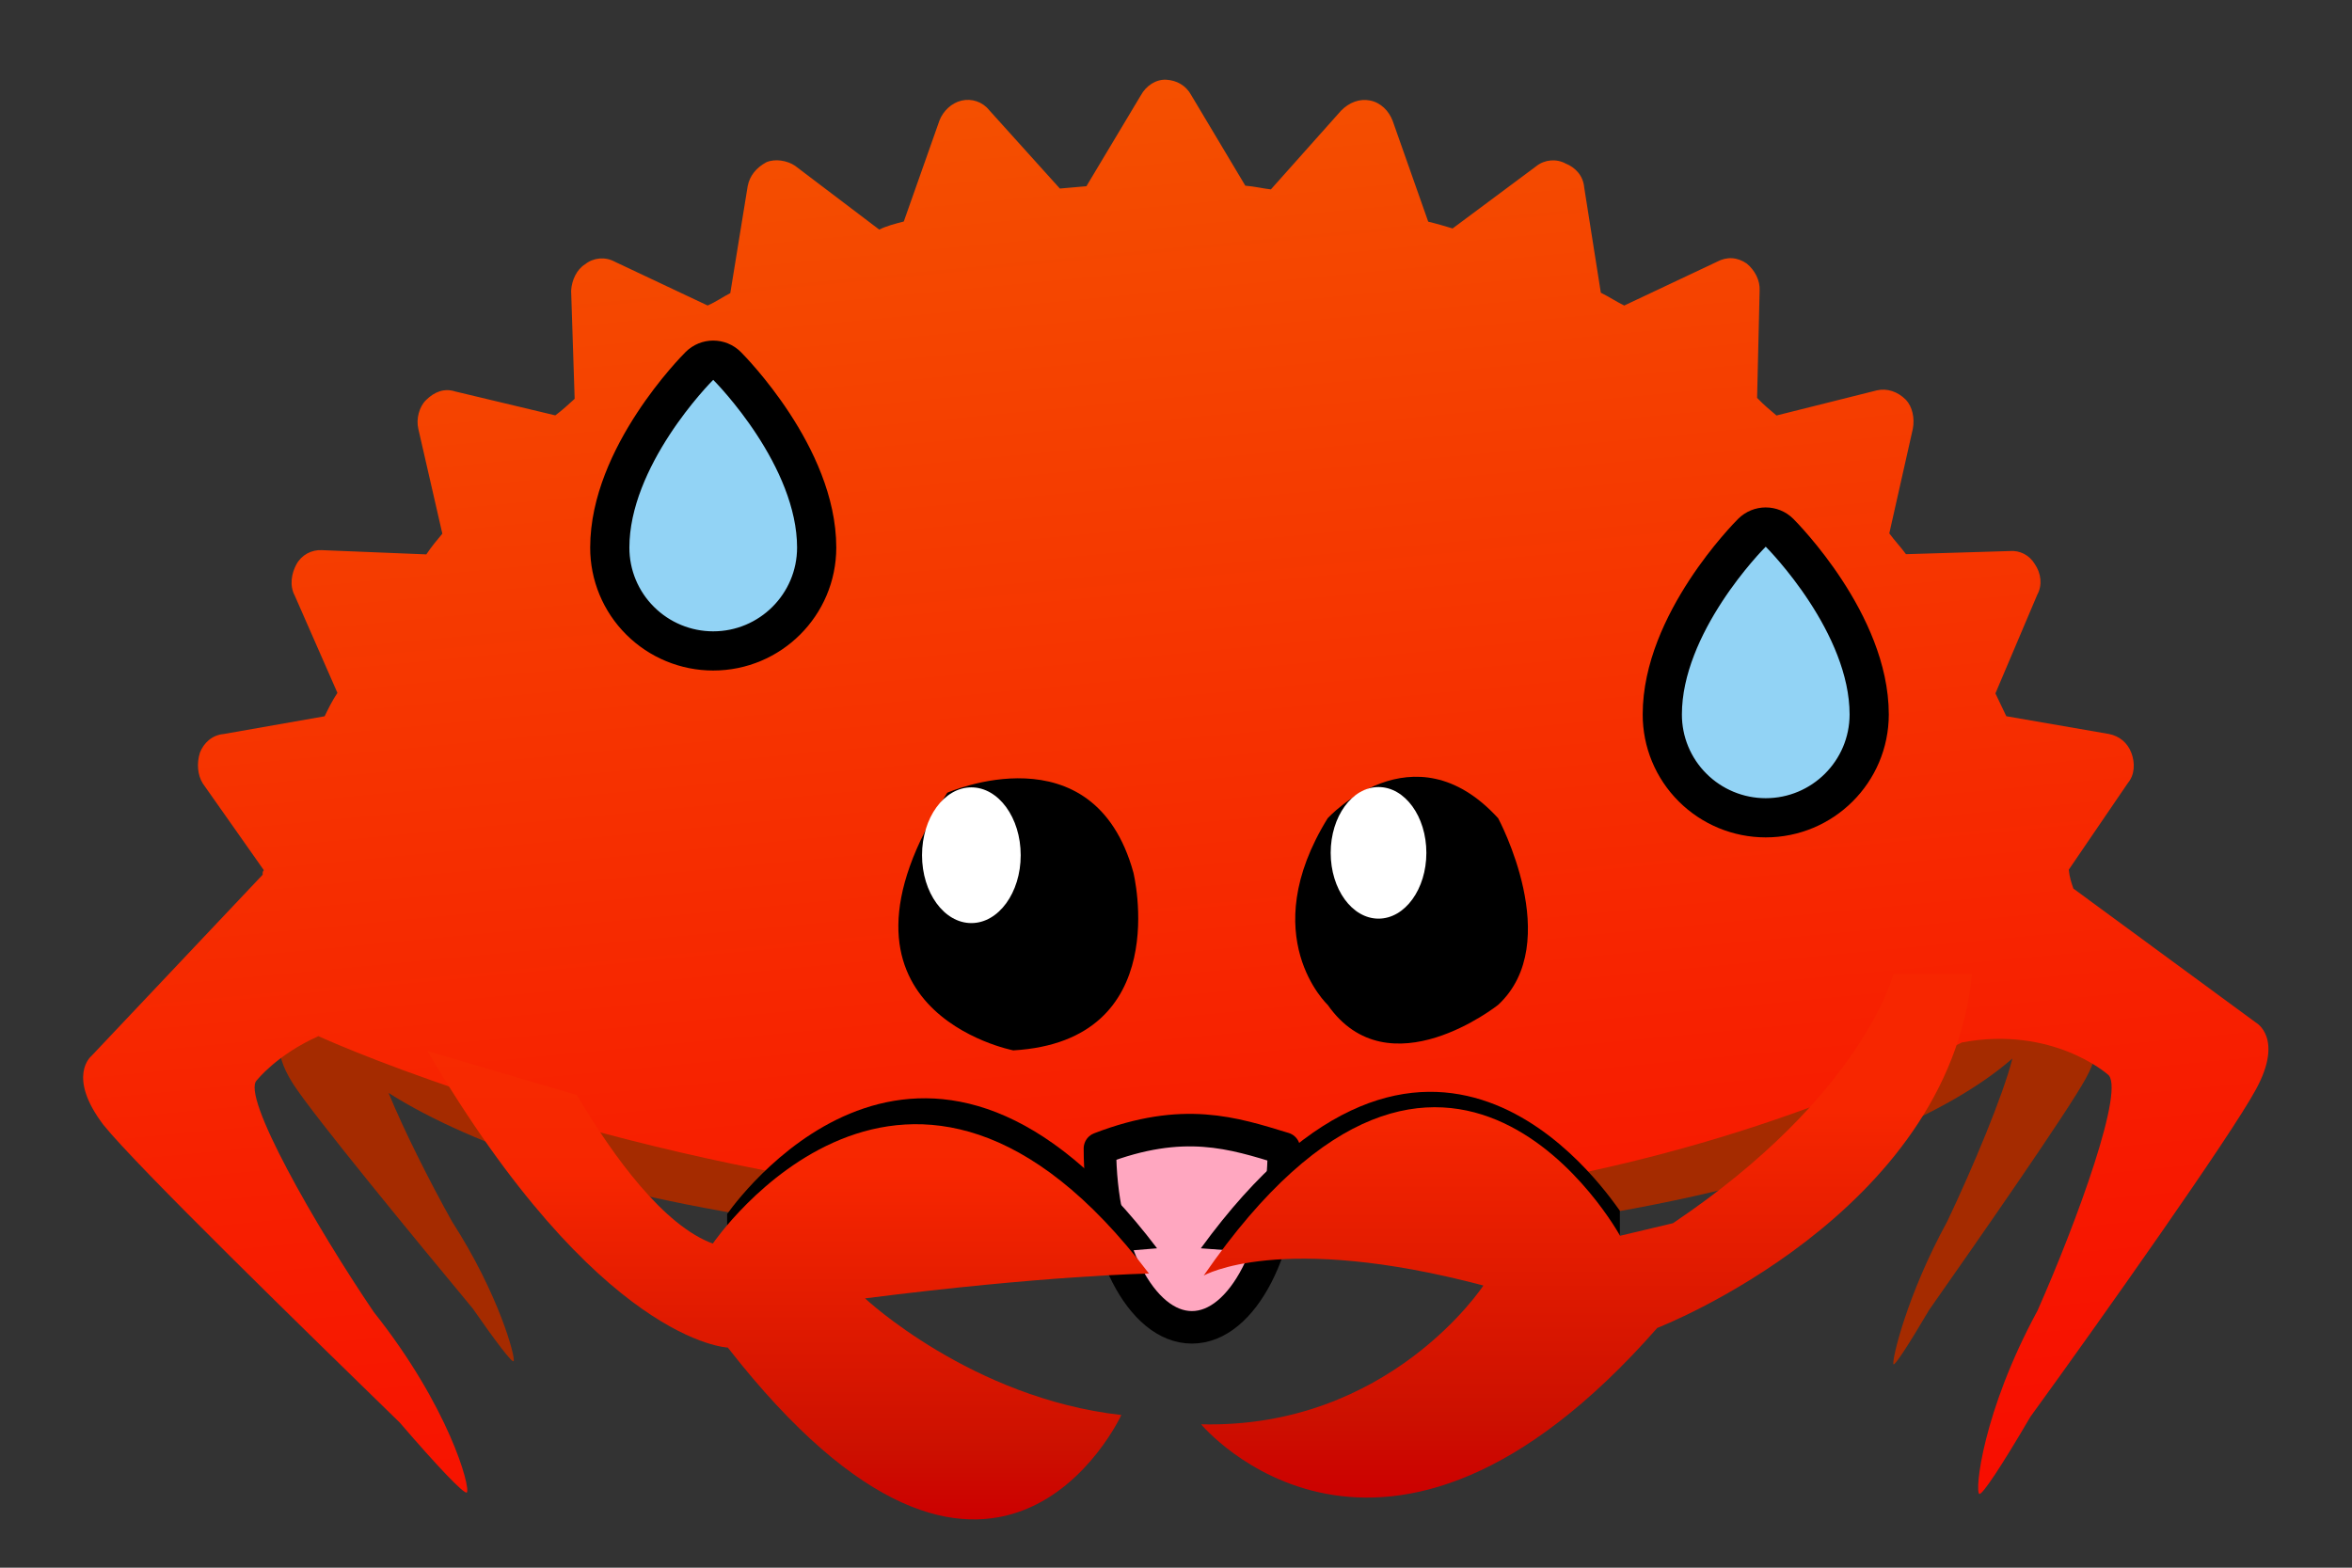 <?xml version="1.0" encoding="UTF-8" standalone="no"?>
<svg
   width="100%"
   height="100%"
   viewBox="0 0 1200 800"
   version="1.1"
   xml:space="preserve"
   style="fill-rule:evenodd;clip-rule:evenodd;stroke-linejoin:round;stroke-miterlimit:1.414;"
   id="svg22"
   sodipodi:docname="ferris-3.svg"
   inkscape:version="1.3.2 (091e20ef0f, 2023-11-25)"
   xmlns:inkscape="http://www.inkscape.org/namespaces/inkscape"
   xmlns:sodipodi="http://sodipodi.sourceforge.net/DTD/sodipodi-0.dtd"
   xmlns="http://www.w3.org/2000/svg"
   xmlns:svg="http://www.w3.org/2000/svg"
   xmlns:serif="http://www.serif.com/"><rect x="0" y="0" width="1200" height="800" fill="#333333" stroke="none"/><sodipodi:namedview
   id="namedview22"
   pagecolor="#ffffff"
   bordercolor="#000000"
   borderopacity="0.25"
   inkscape:showpageshadow="2"
   inkscape:pageopacity="0.0"
   inkscape:pagecheckerboard="0"
   inkscape:deskcolor="#d1d1d1"
   inkscape:zoom="0.728125"
   inkscape:cx="626.95279"
   inkscape:cy="367.38197"
   inkscape:window-width="2018"
   inkscape:window-height="1101"
   inkscape:window-x="26"
   inkscape:window-y="23"
   inkscape:window-maximized="0"
   inkscape:current-layer="Layer-1" />
    <g
   id="Layer-1"
   serif:id="Layer 1">
        <g
   transform="matrix(1,0,0,1,597.344,637.02)"
   id="g1">
            <path
   d="M0,-279.559C-121.238,-279.559 -231.39,-264.983 -312.939,-241.23L-312.939,-38.329C-231.39,-14.575 -121.238,0 0,0C138.76,0 262.987,-19.092 346.431,-49.186L346.431,-230.37C262.987,-260.465 138.76,-279.559 0,-279.559"
   style="fill:rgb(165,43,0);fill-rule:nonzero;"
   id="path1" />
        </g>
        <g
   transform="matrix(1,0,0,1,1068.75,575.642)"
   id="g2">
            <path
   d="M0,-53.32L-14.211,-82.761C-14.138,-83.879 -14.08,-84.998 -14.08,-86.121C-14.08,-119.496 -48.786,-150.256 -107.177,-174.883L-107.177,2.643C-79.932,-8.849 -57.829,-21.674 -42.021,-35.482C-46.673,-16.775 -62.585,21.071 -75.271,47.686C-96.121,85.752 -103.671,118.889 -102.703,120.53C-102.086,121.563 -94.973,110.59 -84.484,92.809C-60.074,58.028 -13.82,-8.373 -4.575,-25.287C5.897,-44.461 0,-53.32 0,-53.32"
   style="fill:rgb(165,43,0);fill-rule:nonzero;"
   id="path2" />
        </g>
        <g
   transform="matrix(1,0,0,1,149.064,591.421)"
   id="g3">
            <path
   d="M0,-99.954C0,-93.526 1.293,-87.194 3.788,-80.985L-4.723,-65.835C-4.723,-65.835 -11.541,-56.989 0.465,-38.327C11.055,-21.872 64.1,42.54 92.097,76.271C104.123,93.564 112.276,104.216 112.99,103.187C114.114,101.554 105.514,69.087 81.631,32.046C70.487,12.151 57.177,-14.206 49.189,-33.675C71.492,-19.559 100.672,-6.755 135.341,4.265L135.341,-204.17C51.797,-177.622 0,-140.737 0,-99.954"
   style="fill:rgb(165,43,0);fill-rule:nonzero;"
   id="path3" />
        </g>
        <g
   transform="matrix(-65.81,-752.207,-752.207,65.81,621.707,796.312)"
   id="g4">
            <path
   d="M0.991,-0.034L0.933,0.008C0.933,0.014 0.933,0.02 0.933,0.026L0.99,0.069C0.996,0.073 0.999,0.08 0.998,0.087C0.997,0.094 0.992,0.1 0.986,0.103L0.92,0.133C0.919,0.139 0.918,0.145 0.916,0.15L0.964,0.203C0.968,0.208 0.97,0.216 0.968,0.222C0.965,0.229 0.96,0.234 0.953,0.236L0.882,0.254C0.88,0.259 0.877,0.264 0.875,0.27L0.91,0.33C0.914,0.336 0.914,0.344 0.91,0.35C0.907,0.356 0.9,0.36 0.893,0.361L0.82,0.365C0.817,0.369 0.813,0.374 0.81,0.379L0.832,0.445C0.835,0.452 0.833,0.459 0.828,0.465C0.824,0.47 0.816,0.473 0.809,0.472L0.737,0.462C0.733,0.466 0.729,0.47 0.724,0.474L0.733,0.544C0.734,0.551 0.731,0.558 0.725,0.562C0.719,0.566 0.711,0.568 0.704,0.565L0.636,0.542C0.631,0.546 0.626,0.549 0.621,0.552L0.615,0.621C0.615,0.629 0.61,0.635 0.604,0.638C0.597,0.641 0.589,0.641 0.583,0.638L0.521,0.602C0.52,0.603 0.519,0.603 0.518,0.603L0.406,0.729C0.406,0.729 0.394,0.747 0.359,0.725C0.329,0.705 0.206,0.599 0.141,0.543C0.109,0.52 0.089,0.504 0.09,0.502C0.093,0.499 0.149,0.509 0.217,0.554C0.278,0.588 0.371,0.631 0.38,0.619C0.38,0.619 0.396,0.604 0.406,0.575C0.406,0.575 0.406,0.575 0.406,0.575C0.407,0.576 0.407,0.576 0.406,0.575C0.406,0.575 0.091,0.024 0.305,-0.531C0.311,-0.593 0.275,-0.627 0.275,-0.627C0.266,-0.639 0.178,-0.598 0.12,-0.566C0.055,-0.523 0.002,-0.513 0,-0.516C-0.001,-0.518 0.018,-0.533 0.049,-0.555C0.11,-0.608 0.227,-0.707 0.256,-0.726C0.289,-0.748 0.301,-0.73 0.301,-0.73L0.402,-0.615C0.406,-0.614 0.41,-0.613 0.415,-0.613L0.47,-0.658C0.475,-0.663 0.483,-0.664 0.49,-0.662C0.497,-0.66 0.502,-0.655 0.504,-0.648L0.522,-0.58C0.527,-0.578 0.533,-0.576 0.538,-0.574L0.602,-0.608C0.608,-0.612 0.616,-0.612 0.623,-0.608C0.629,-0.605 0.633,-0.599 0.633,-0.592L0.637,-0.522C0.642,-0.519 0.647,-0.515 0.652,-0.512L0.721,-0.534C0.728,-0.536 0.736,-0.535 0.741,-0.531C0.747,-0.526 0.75,-0.519 0.749,-0.512L0.738,-0.443C0.742,-0.439 0.746,-0.435 0.751,-0.431L0.823,-0.439C0.83,-0.44 0.837,-0.437 0.842,-0.432C0.847,-0.426 0.848,-0.419 0.845,-0.412L0.821,-0.347C0.824,-0.342 0.828,-0.337 0.831,-0.332L0.903,-0.327C0.911,-0.327 0.917,-0.322 0.92,-0.316C0.924,-0.31 0.924,-0.302 0.92,-0.296L0.883,-0.236C0.885,-0.231 0.887,-0.226 0.889,-0.22L0.959,-0.202C0.966,-0.2 0.972,-0.195 0.974,-0.188C0.976,-0.181 0.974,-0.174 0.969,-0.168L0.92,-0.116C0.921,-0.111 0.923,-0.105 0.924,-0.099L0.988,-0.068C0.995,-0.065 0.999,-0.059 1,-0.052C1.001,-0.045 0.997,-0.038 0.991,-0.034ZM0.406,0.575C0.406,0.575 0.406,0.575 0.406,0.575C0.406,0.575 0.406,0.575 0.406,0.575Z"
   style="fill:url(#_Linear1);fill-rule:nonzero;"
   id="path4" />
        </g>
        <path
   fill="#ffa7c0"
   d="m 655.045,586.081 c 0,50.402 -21.007,91.262 -46.925,91.262 -25.919,0 -46.925,-40.861 -46.925,-91.262 33.302,-14.104 64.39,-12.752 93.834,0 z"
   id="path5-6"
   style="stroke-width:8.297" /><g
   transform="matrix(1,0,0,1,450.328,483.629)"
   id="g5">
            <path
   d="M0,167.33C-1.664,165.91 -2.536,165.068 -2.536,165.068L140.006,153.391C23.733,0 -69.418,122.193 -79.333,135.855L-79.333,167.33L0,167.33Z"
   style="fill-rule:nonzero;"
   id="path5" />
        </g>
        <path
   fill="none"
   stroke="#000000"
   stroke-linecap="round"
   stroke-linejoin="round"
   stroke-miterlimit="10"
   stroke-width="16.593"
   d="m 655.045,586.081 c 0,50.402 -21.007,91.262 -46.925,91.262 -25.919,0 -46.925,-40.861 -46.925,-91.262 42.653,-16.419 68.015,-7.86 93.834,0 z"
   id="path10-6" /><g
   transform="matrix(1,0,0,1,747.12,477.333)"
   id="g6">
            <path
   d="M0,171.974C1.663,170.554 2.536,169.71 2.536,169.71L-134.448,159.687C-18.12,0 69.421,126.835 79.335,140.497L79.335,171.974L0,171.974Z"
   style="fill-rule:nonzero;"
   id="path6" />
        </g>
        
        <g
   transform="matrix(1,0,0,1,677.392,509.61)"
   id="g8">
            <path
   d="M0,-92.063C0,-92.063 43.486,-139.678 86.974,-92.063C86.974,-92.063 121.144,-28.571 86.974,3.171C86.974,3.171 31.062,47.615 0,3.171C0,3.171 -37.275,-31.75 0,-92.063"
   style="fill-rule:nonzero;"
   id="path8" />
        </g>
        <g
   transform="matrix(1,0,0,1,727.738,435.209)"
   id="g9">
            <path
   d="M0,0.002C0,18.543 -10.93,33.574 -24.408,33.574C-37.885,33.574 -48.814,18.543 -48.814,0.002C-48.814,-18.539 -37.885,-33.572 -24.408,-33.572C-10.93,-33.572 0,-18.539 0,0.002"
   style="fill:white;fill-rule:nonzero;"
   id="path9" />
        </g>
        <g
   transform="matrix(1,0,0,1,483.3,502.984)"
   id="g10">
            <path
   d="M0,-98.439C0,-98.439 74.596,-131.467 94.956,-57.748C94.956,-57.748 116.283,28.178 33.697,33.028C33.697,33.028 -71.613,12.745 0,-98.439"
   style="fill-rule:nonzero;"
   id="path10" />
        </g>
        <g
   transform="matrix(1,0,0,1,520.766,436.428)"
   id="g11">
            <path
   d="M0,0C0,19.119 -11.27,34.627 -25.173,34.627C-39.071,34.627 -50.344,19.119 -50.344,0C-50.344,-19.124 -39.071,-34.627 -25.173,-34.627C-11.27,-34.627 0,-19.124 0,0"
   style="fill:white;fill-rule:nonzero;"
   id="path11" />
        </g>
        <g
   transform="matrix(-1.53e-05,-239.021,-239.021,1.53e-05,402.161,775.388)"
   id="g12">
            <path
   d="M0.367,0.129C-0.364,-0.441 0.223,-0.711 0.223,-0.711C0.259,-0.391 0.472,-0.164 0.472,-0.164C0.521,-0.548 0.525,-0.77 0.525,-0.77C1.203,-0.256 0.589,0.161 0.589,0.161C0.627,0.265 0.772,0.372 0.906,0.451L1,0.77C0.376,0.403 0.367,0.129 0.367,0.129Z"
   style="fill:url(#_Linear3);fill-rule:nonzero;"
   id="path12" />
        </g><g
   transform="matrix(-1.53e-05,-267.211,-267.211,1.53e-05,809.465,764.23)"
   id="g7">
            <path
   d="M1,-0.586C1,-0.586 0.768,-0.528 0.524,-0.165L0.5,-0.064C0.5,-0.064 1.1,0.265 0.424,0.731C0.424,0.731 0.508,0.586 0.405,0.197C0.405,0.197 0.131,0.376 0.14,0.736C0.14,0.736 -0.275,0.391 0.324,-0.135C0.324,-0.135 0.539,-0.691 1,-0.736L1,-0.586Z"
   style="fill:url(#_Linear2);fill-rule:nonzero;"
   id="path7" />
        </g>
    <path
   fill="#92d3f5"
   d="m 326.577,316.744 c -9.934,-9.878 -15.501,-23.333 -15.46,-37.34 0,-46.422 43.875,-90.84 45.748,-92.694 3.873,-3.878 10.157,-3.882 14.035,-0.009 l 0.009,0.009 c 1.873,1.873 45.748,46.291 45.767,92.713 -0.019,29.157 -23.689,52.77 -52.845,52.751 -13.973,-0.011 -27.378,-5.564 -37.265,-15.436 z"
   id="path4-7"
   style="stroke-width:18.726" /><path
   fill="none"
   stroke="#000000"
   stroke-linecap="round"
   stroke-linejoin="round"
   stroke-miterlimit="10"
   stroke-width="37.452"
   d="m 326.577,316.744 c -9.934,-9.878 -15.501,-23.333 -15.46,-37.34 0,-46.422 43.875,-90.84 45.748,-92.694 3.873,-3.878 10.157,-3.882 14.035,-0.009 l 0.009,0.009 c 1.873,1.873 45.748,46.291 45.767,92.713 -0.019,29.157 -23.689,52.77 -52.845,52.751 -13.973,-0.011 -27.378,-5.564 -37.265,-15.436 z"
   id="path11-9"
   style="stroke-width:20;stroke-dasharray:none" /><path
   fill="#92d3f5"
   d="m 863.572,401.894 c -9.934,-9.878 -15.501,-23.333 -15.46,-37.34 0,-46.422 43.875,-90.84 45.748,-92.694 3.873,-3.878 10.157,-3.882 14.035,-0.009 l 0.009,0.009 c 1.873,1.873 45.748,46.291 45.767,92.713 -0.019,29.157 -23.689,52.77 -52.845,52.751 -13.973,-0.011 -27.378,-5.564 -37.265,-15.436 z"
   id="path22"
   style="stroke-width:18.726" /><path
   fill="none"
   stroke="#000000"
   stroke-linecap="round"
   stroke-linejoin="round"
   stroke-miterlimit="10"
   stroke-width="37.452"
   d="m 863.572,401.894 c -9.934,-9.878 -15.501,-23.333 -15.46,-37.34 0,-46.422 43.875,-90.84 45.748,-92.694 3.873,-3.878 10.157,-3.882 14.035,-0.009 l 0.009,0.009 c 1.873,1.873 45.748,46.291 45.767,92.713 -0.019,29.157 -23.689,52.77 -52.845,52.751 -13.973,-0.011 -27.378,-5.564 -37.265,-15.436 z"
   id="path23"
   style="stroke-width:20;stroke-dasharray:none" /></g>
    <defs
   id="defs22">
        <linearGradient
   id="_Linear1"
   x1="0"
   y1="0"
   x2="1"
   y2="0"
   gradientUnits="userSpaceOnUse"
   gradientTransform="matrix(1,0,1.38778e-17,-1,0,-0.001)"><stop
     offset="0"
     style="stop-color:#f70e00;stop-opacity:1;"
     id="stop12" /><stop
     offset="0.33"
     style="stop-color:#f72100;stop-opacity:1;"
     id="stop13" /><stop
     offset="1"
     style="stop-color:#f44f00;stop-opacity:1;"
     id="stop14" /></linearGradient>
        <linearGradient
   id="_Linear2"
   x1="0"
   y1="0"
   x2="1"
   y2="0"
   gradientUnits="userSpaceOnUse"
   gradientTransform="matrix(1,0,0,-1,0,1.23438e-06)"><stop
     offset="0"
     style="stop-color:#cc0000;stop-opacity:1;"
     id="stop15" /><stop
     offset="0.15"
     style="stop-color:#cc1000;stop-opacity:1;"
     id="stop16" /><stop
     offset="0.74"
     style="stop-color:#f72600;stop-opacity:1;"
     id="stop17" /><stop
     offset="1"
     style="stop-color:#f72600;stop-opacity:1;"
     id="stop18" /></linearGradient>
        <linearGradient
   id="_Linear3"
   x1="0"
   y1="0"
   x2="1"
   y2="0"
   gradientUnits="userSpaceOnUse"
   gradientTransform="matrix(1,1.32349e-23,1.32349e-23,-1,0,-9.1568e-07)"><stop
     offset="0"
     style="stop-color:#cc0000;stop-opacity:1;"
     id="stop19" /><stop
     offset="0.15"
     style="stop-color:#cc1000;stop-opacity:1;"
     id="stop20" /><stop
     offset="0.74"
     style="stop-color:#f72600;stop-opacity:1;"
     id="stop21" /><stop
     offset="1"
     style="stop-color:#f72a00;stop-opacity:1;"
     id="stop22" /></linearGradient>
    </defs>
</svg>

